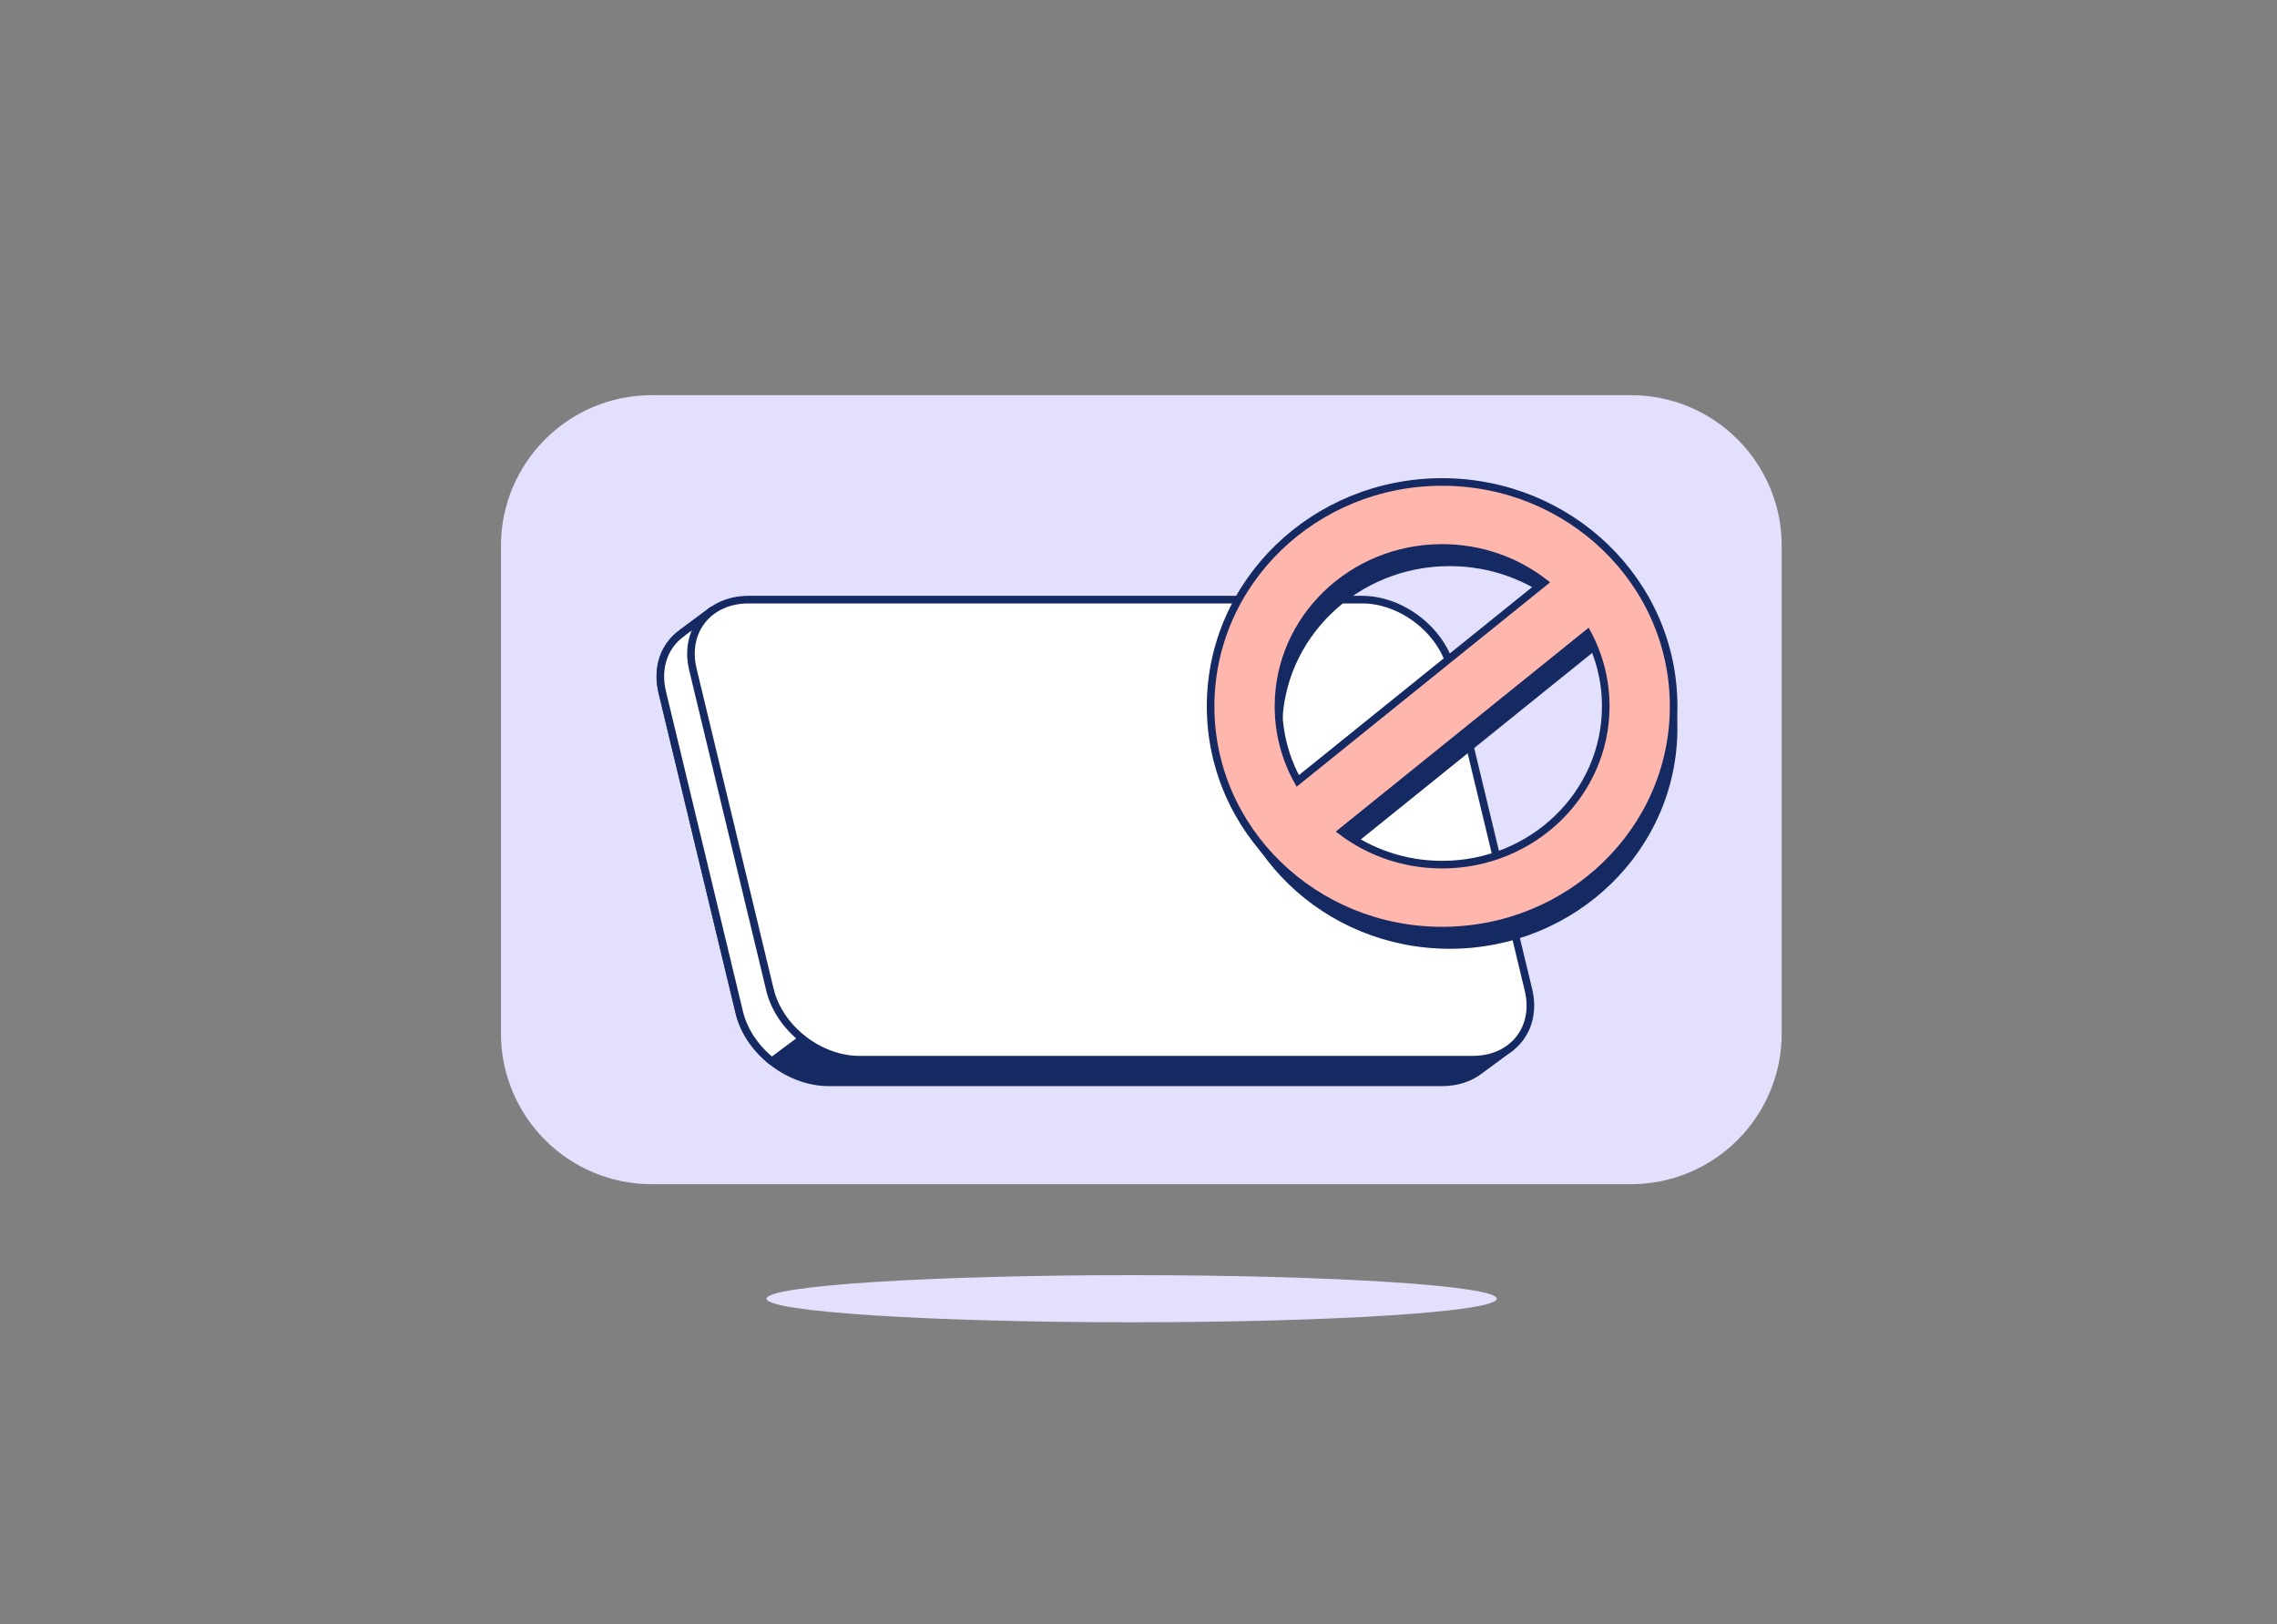 <svg fill="none" height="214" viewBox="0 0 300 214" width="300" xmlns="http://www.w3.org/2000/svg">
    <rect x="0" y="0" width="300" height="214" fill="#808080" stroke="none"/>
    <path
        d="M214.879 156.013H85.867C74.895 156.013 66 147.118 66 136.146V71.931C66 60.959 74.895 52.064 85.867 52.064H214.879C225.851 52.064 234.746 60.959 234.746 71.931V136.146C234.746 147.118 225.851 156.013 214.879 156.013Z"
        fill="#E3E0FD" />
    <path
        d="M149.102 174.208C175.668 174.208 197.204 172.818 197.204 171.104C197.204 169.39 175.668 168 149.102 168C122.536 168 101 169.39 101 171.104C101 172.818 122.536 174.208 149.102 174.208Z"
        fill="#E3E0FD" />
    <path
        d="M197.499 136.619C197.65 135.612 197.613 134.526 197.339 133.389L187.188 91.188C185.965 86.104 180.69 81.982 175.407 81.982H94.708L94.899 80.919L93.849 80.434L89.89 83.37L89.888 83.384C87.574 85.01 86.463 87.893 87.255 91.188L97.407 133.389C98.63 138.473 103.905 142.595 109.188 142.595H189.985C191.989 142.595 193.704 142.001 194.997 140.988L199.052 137.992L197.499 136.619Z"
        fill="#152A62" stroke="#152A62" stroke-linejoin="round" stroke-miterlimit="10" />
    <path
        d="M94.707 81.982L94.898 80.919L93.848 80.434L89.889 83.37L89.887 83.384C87.573 85.01 86.462 87.893 87.254 91.188L97.406 133.389C98.008 135.895 99.603 138.163 101.691 139.823L108.821 134.497L115.162 81.982H94.707Z"
        fill="white" stroke="#152A62" stroke-linejoin="round" stroke-miterlimit="10" />
    <path
        d="M194.024 139.613H113.226C107.943 139.613 102.668 135.491 101.445 130.407L91.293 88.206C90.07 83.122 93.362 79 98.647 79H179.444C184.727 79 190.002 83.122 191.225 88.206L201.377 130.407C202.599 135.491 199.307 139.613 194.024 139.613Z"
        fill="white" stroke="#152A62" stroke-miterlimit="10" />
    <path clip-rule="evenodd" d="M221 95.947C221 111.992 207.568 125 190.998 125C174.428 125 160.996 111.992 160.996 95.947C160.996 79.901 174.428 66.894 190.998 66.894C207.568 66.894 221 79.901 221 95.947ZM213.058 95.947C213.058 107.745 203.181 117.309 190.998 117.309C185.679 117.309 180.8 115.486 176.99 112.45L210.3 85.596C212.057 88.662 213.058 92.191 213.058 95.947ZM205.225 79.62C201.384 76.478 196.419 74.585 190.998 74.585C178.814 74.585 168.938 84.149 168.938 95.947C168.938 99.801 169.992 103.417 171.836 106.538L205.225 79.62Z"
        fill="#152A62"
        fill-rule="evenodd" />
    <path
        d="M190.002 122.606C206.832 122.606 220.504 109.389 220.504 93.053C220.504 76.716 206.832 63.5 190.002 63.5C173.171 63.5 159.5 76.716 159.5 93.053C159.5 109.389 173.171 122.606 190.002 122.606ZM211.562 93.053C211.562 104.56 201.925 113.915 190.002 113.915C185.026 113.915 180.447 112.285 176.8 109.548L209.155 83.464C210.693 86.335 211.562 89.595 211.562 93.053ZM190.002 72.191C195.08 72.191 199.746 73.889 203.429 76.729L170.982 102.887C169.361 99.957 168.442 96.609 168.442 93.053C168.442 81.546 178.079 72.191 190.002 72.191Z"
        fill="#FFB7AD" stroke="#152A62" />
</svg>
